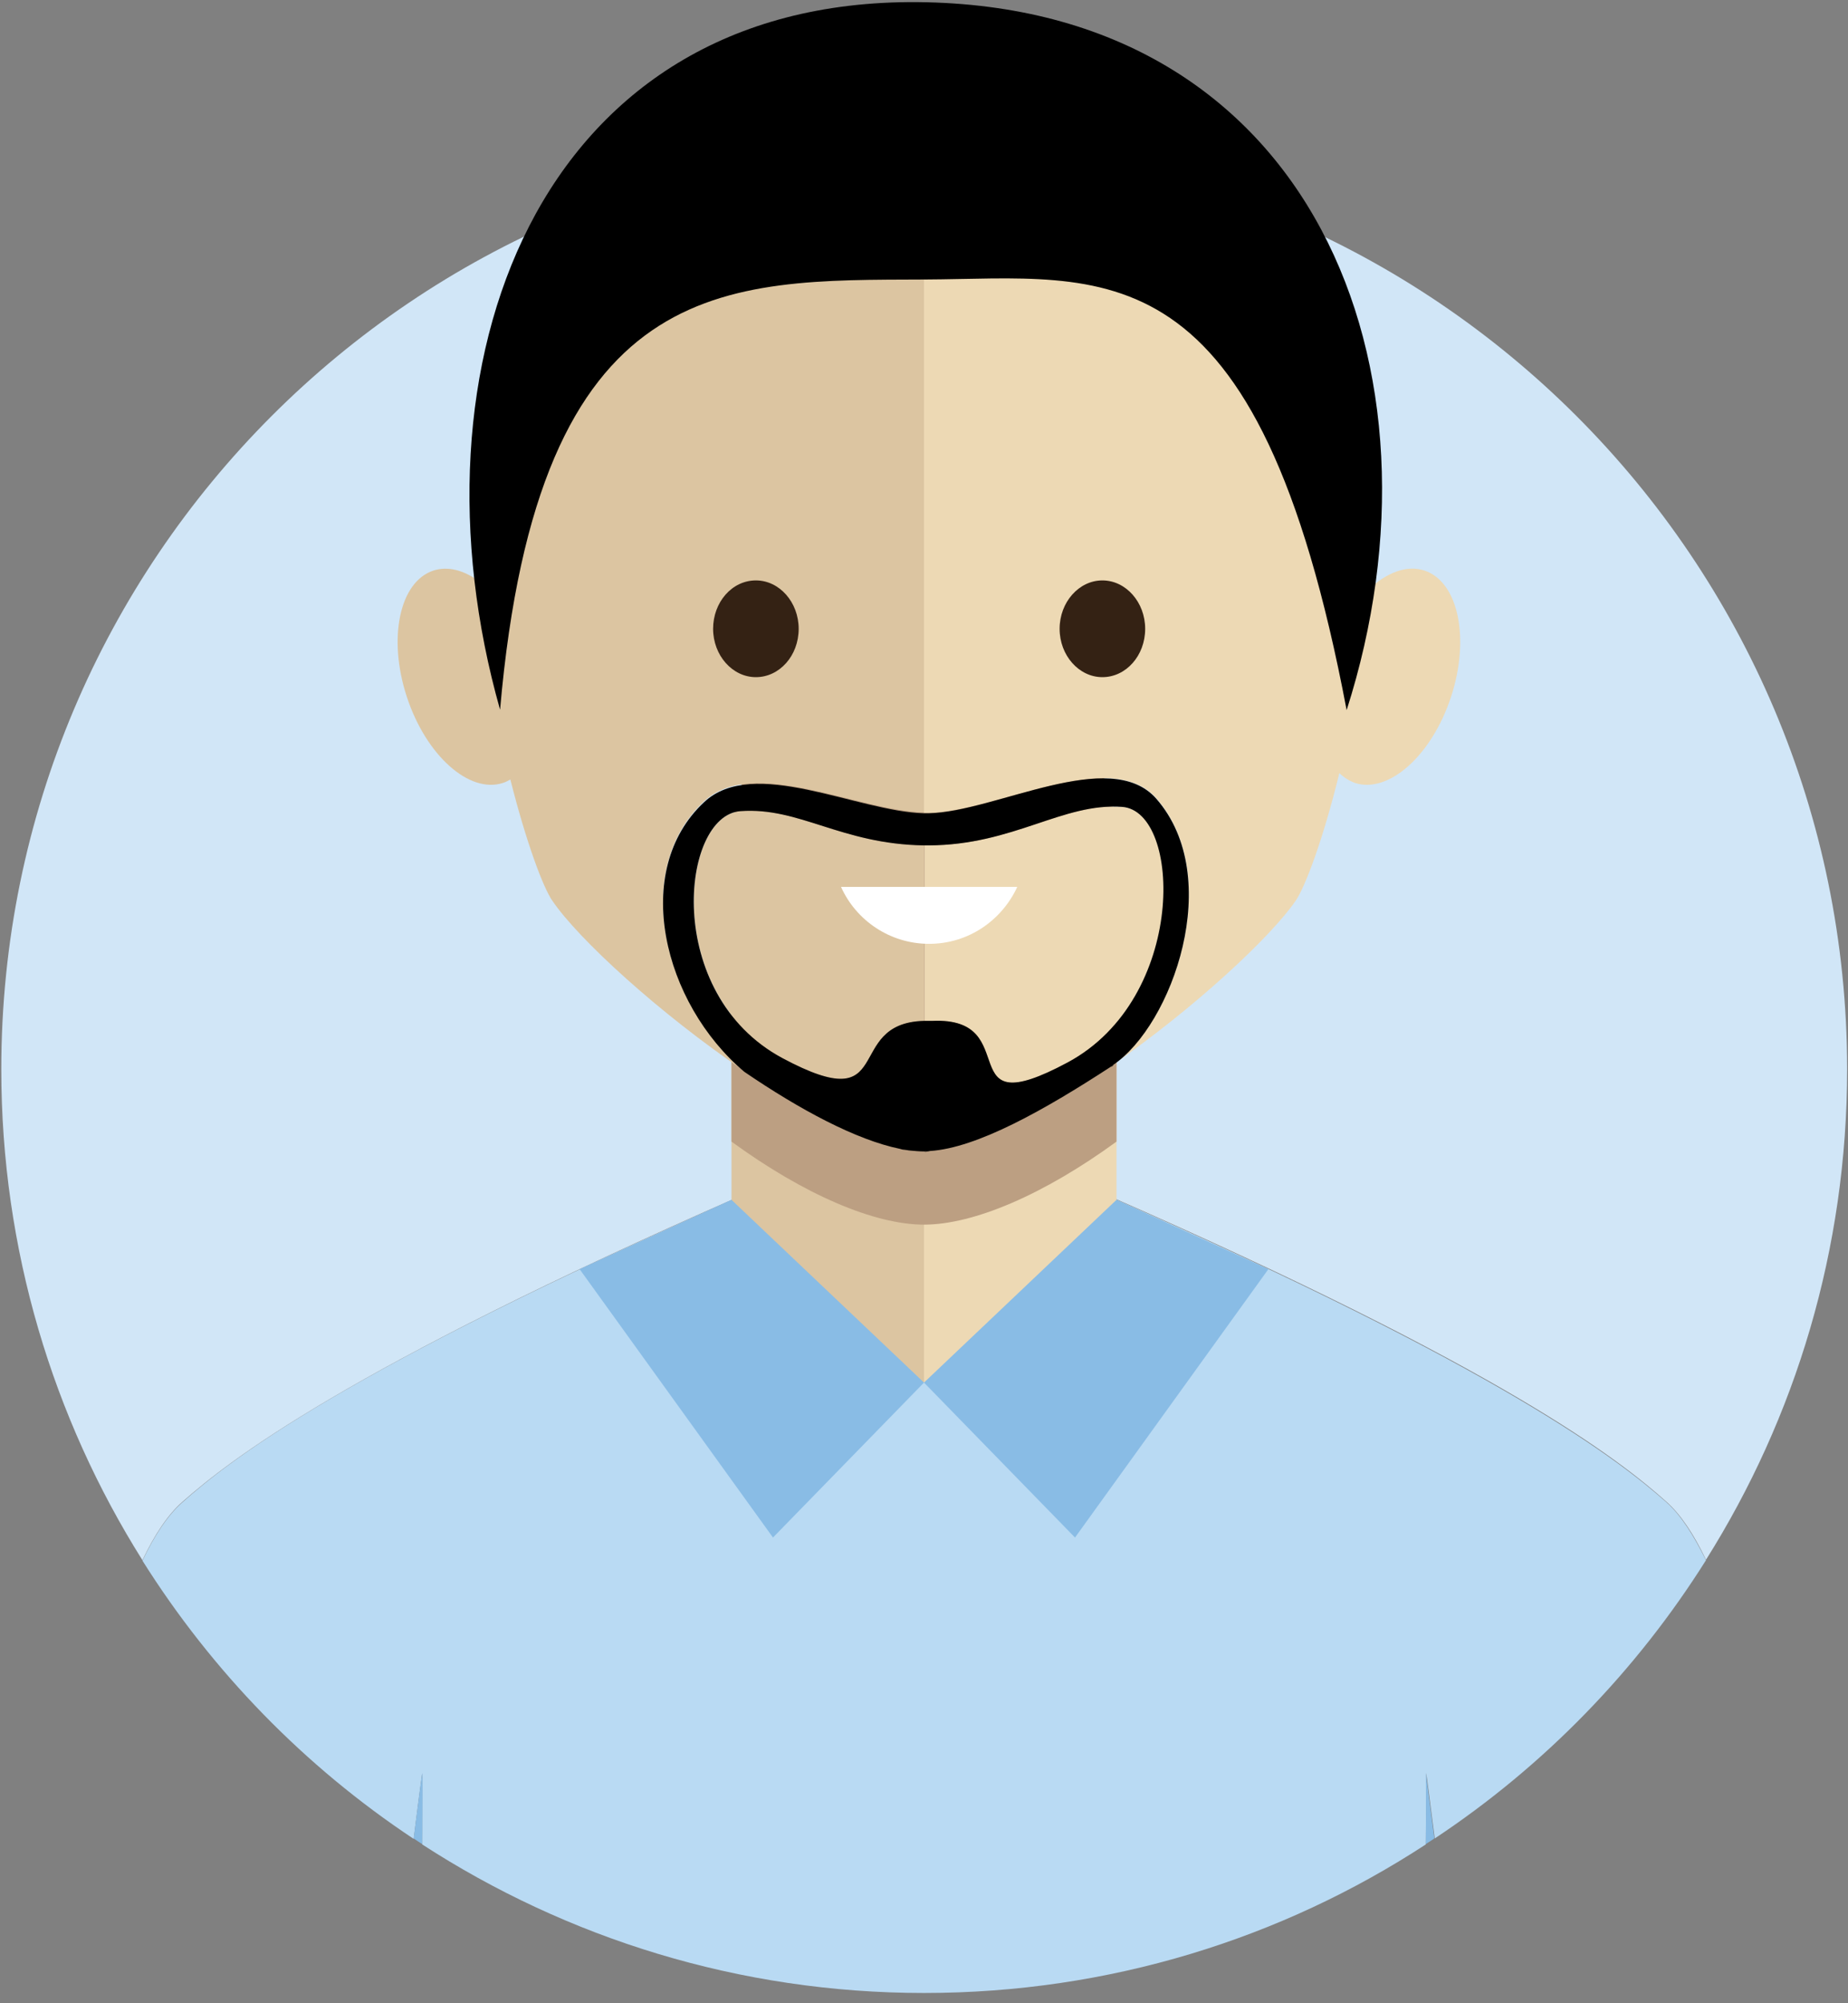 <?xml version="1.0" encoding="UTF-8"?>
<svg width="60px" height="65px" viewBox="0 0 60 65" version="1.1" xmlns="http://www.w3.org/2000/svg" xmlns:xlink="http://www.w3.org/1999/xlink">
    <rect x="0" y="0" width="60" height="65" fill="#808080" stroke="none"/>
    <!-- Generator: Sketch 52.1 (67048) - http://www.bohemiancoding.com/sketch -->
    <title>2754577-avatar-business-face-people</title>
    <desc>Created with Sketch.</desc>
    <g id="Symbols" stroke="none" stroke-width="1" fill="none" fill-rule="evenodd">
        <g id="left-bar" transform="translate(-90, -43)">
            <g id="avatar">
                <g transform="translate(90, 43)">
                    <g id="Group-3">
                        <g id="2754577-avatar-business-face-people" transform="translate(0, 0)">
                            <path d="M46.306,57.528 C46.306,57.528 46.417,58.333 46.583,59.653 C50.125,57.306 53.125,54.222 55.389,50.625 C54.986,49.806 54.569,49.153 54.097,48.736 C52.569,47.389 48.847,44.458 35.972,38.806 L30.903,38.778 L30.903,38.347 L26.264,38.347 L26.264,38.806 L24.042,38.819 C11.167,44.458 7.444,47.389 5.917,48.75 C5.444,49.167 5.014,49.819 4.625,50.639 C6.889,54.236 9.889,57.319 13.431,59.667 C13.597,58.347 13.708,57.542 13.708,57.542 C13.708,57.542 13.708,58.403 13.708,59.847 C18.403,62.889 24,64.667 30,64.667 C36.014,64.667 41.611,62.903 46.292,59.847 C46.306,58.389 46.306,57.528 46.306,57.528 Z" id="Path" fill="#B9DAF3"></path>
                            <path d="M5.917,48.736 C7.444,47.389 11.167,44.458 24.042,38.806 L26.264,38.792 L26.264,38.333 L30.903,38.333 L30.903,38.764 L35.972,38.792 C48.847,44.431 52.569,47.361 54.097,48.722 C54.569,49.139 55,49.792 55.389,50.611 C58.292,46 59.972,40.542 59.972,34.681 C59.958,18.139 46.542,4.722 30,4.722 C13.458,4.722 0.042,18.139 0.042,34.694 C0.042,40.542 1.722,46.014 4.625,50.625 C5.014,49.806 5.444,49.153 5.917,48.736 Z" id="Path" fill="#D1E6F7"></path>
                            <path d="M30,21.708 L30,44.861 C32.264,44.875 34.528,43.861 36.25,41.764 L36.25,27.486 C36.25,23.625 33.125,21.708 30,21.708 Z" id="Path" fill="#EDD9B4"></path>
                            <path d="M23.75,27.486 L23.75,41.75 C25.472,43.778 27.736,44.833 30,44.847 L30,21.708 C26.875,21.708 23.75,23.625 23.75,27.486 Z" id="Path" fill="#DCC5A1"></path>
                            <path d="M36.25,27.486 L36.25,37.042 C33.889,38.764 31.611,39.736 30,39.736 C28.389,39.736 26.111,38.764 23.75,37.042 L23.75,27.486 C23.75,19.778 36.25,19.778 36.25,27.486" id="Path" fill="#BC9F82"></path>
                            <polygon id="Path" fill="#89BCE5" points="36.25 38.931 41.181 41.181 34.903 49.889 30 44.861"></polygon>
                            <polygon id="Path" fill="#89BCE5" points="23.75 38.931 18.819 41.181 25.097 49.889 30 44.861"></polygon>
                            <path d="M30.153,33.125 C30.194,33.125 30.222,33.125 30.264,33.125 C33.319,32.986 30.778,36.556 34.667,34.472 C38.556,32.389 38.389,26.319 36.444,26.181 C34.514,26.042 32.917,27.417 30.167,27.431 L30.139,27.431 C30.097,27.431 30.056,27.431 30.014,27.431 L30.014,33.125 C30.056,33.125 30.097,33.125 30.153,33.125 Z" id="Path" fill="#EDD9B4"></path>
                            <path d="M30.011,37.361 C30.028,37.361 30.028,37.361 30.044,37.361 C30.028,37.361 30.028,37.361 30.011,37.361 Z" id="Path" fill="#FDDECC"></path>
                            <path d="M29.389,37.308 C29.339,37.292 29.272,37.292 29.222,37.275 C29.272,37.292 29.339,37.292 29.389,37.308 Z" id="Path" fill="#FDDECC"></path>
                            <path d="M24.042,26.319 C22.097,26.458 21.514,32.25 25.403,34.333 C29.167,36.347 27.333,33.194 30,33.125 L30,27.431 C27.306,27.389 25.958,26.181 24.042,26.319 Z" id="Path" fill="#DCC5A1"></path>
                            <path d="M29.556,37.331 C29.708,37.347 29.861,37.364 30,37.364 C29.861,37.364 29.708,37.347 29.556,37.331 Z" id="Path" fill="#FDDECC"></path>
                            <g id="Group" transform="translate(12.778, 1.806)">
                                <path d="M33.472,16.708 C32.889,16.514 32.236,16.778 31.639,17.333 C32.194,9.514 30.028,0.056 17.222,0.056 L17.222,24.569 C17.25,24.569 17.292,24.569 17.333,24.569 L17.375,24.569 C19.542,24.542 23.264,22.403 24.764,24.097 C27,26.653 25.278,31.444 23.361,32.736 C26,30.903 28.472,28.611 29.292,27.417 C29.597,26.972 30.181,25.431 30.708,23.278 C30.847,23.417 31.028,23.528 31.208,23.597 C32.306,23.958 33.708,22.708 34.333,20.806 C34.958,18.903 34.569,17.069 33.472,16.708 Z" id="Path" fill="#EDD9B4"></path>
                                <path d="M2.778,17.056 C2.278,16.694 1.764,16.556 1.292,16.708 C0.194,17.069 -0.194,18.903 0.431,20.806 C1.056,22.708 2.458,23.958 3.556,23.597 C3.639,23.569 3.722,23.528 3.792,23.486 C4.306,25.528 4.861,27 5.153,27.417 C6,28.667 8.639,31.083 11.389,32.944 C8.75,30.722 7.694,26.417 10.083,24.194 C11.681,22.708 15.056,24.5 17.222,24.556 L17.222,0.056 C4.569,0.056 2.292,9.292 2.778,17.056 Z" id="Path" fill="#DCC5A1"></path>
                            </g>
                            <path d="M29.556,37.336 C29.486,37.319 29.431,37.319 29.361,37.303 C29.431,37.319 29.5,37.319 29.556,37.336 Z" id="Path" fill="#0B0C14"></path>
                            <path d="M30.153,37.36 C30.167,37.36 30.181,37.36 30.181,37.36 C30.125,37.36 30.069,37.376 30.014,37.376 C30.069,37.36 30.111,37.36 30.153,37.36 Z" id="Path" fill="#0B0C14"></path>
                            <path d="M36.126,34.583 C36.143,34.583 36.143,34.567 36.16,34.55 C36.126,34.567 36.11,34.583 36.076,34.617 C36.093,34.617 36.11,34.6 36.126,34.583 Z" id="Path" fill="#0B0C14"></path>
                            <path d="M37.542,25.917 C36.042,24.208 32.319,26.347 30.153,26.389 L30.111,26.389 C30.083,26.389 30.042,26.389 30,26.389 C27.833,26.333 24.458,24.528 22.861,26.028 C20.472,28.25 21.528,32.556 24.167,34.778 C25.958,36 27.792,36.986 29.222,37.278 C29.264,37.292 29.319,37.306 29.361,37.306 C29.431,37.319 29.486,37.319 29.556,37.333 C29.708,37.347 29.861,37.361 30,37.361 C30.014,37.361 30.014,37.361 30.028,37.361 C30.083,37.361 30.139,37.361 30.194,37.347 C31.722,37.25 33.917,36.014 36.069,34.611 C36.097,34.597 36.111,34.583 36.139,34.556 C38.056,33.264 39.778,28.472 37.542,25.917 Z M34.667,34.472 C30.778,36.556 33.319,32.986 30.264,33.125 C30.222,33.125 30.194,33.125 30.153,33.125 C30.097,33.125 30.056,33.125 30,33.125 C27.333,33.194 29.167,36.347 25.403,34.333 C21.514,32.25 22.097,26.458 24.042,26.319 C25.958,26.181 27.306,27.389 30,27.431 C30.042,27.431 30.083,27.431 30.125,27.431 L30.153,27.431 C32.917,27.417 34.5,26.042 36.431,26.181 C38.375,26.319 38.542,32.389 34.667,34.472 Z" id="Shape" fill="#000000" fill-rule="nonzero"></path>
                            <path d="M30.028,9.069 C23.542,9.097 17.472,8.806 16.236,23.028 C13.083,11.903 17.389,-0.028 29.792,0.069 C42.625,0.181 47.264,11.986 43.722,23.042 C40.833,7.778 35.903,9.042 30.028,9.069" id="Path" fill="#000000"></path>
                            <g id="Group" transform="translate(23.056, 18.75)">
                                <path d="M1.486,0.083 C2.25,0.083 2.875,0.792 2.875,1.653 C2.875,2.528 2.25,3.222 1.486,3.222 C0.722,3.222 0.097,2.514 0.097,1.653 C0.097,0.792 0.708,0.083 1.486,0.083" id="Path" fill="#342214"></path>
                                <path d="M12.736,0.083 C13.5,0.083 14.125,0.792 14.125,1.653 C14.125,2.528 13.5,3.222 12.736,3.222 C11.972,3.222 11.347,2.514 11.347,1.653 C11.347,0.792 11.972,0.083 12.736,0.083" id="Path" fill="#342214"></path>
                                <path d="M4.25,10.028 C4.736,11.111 5.833,11.875 7.111,11.875 C8.389,11.875 9.472,11.111 9.972,10.028 L4.25,10.028 Z" id="Path" fill="#FFFFFF"></path>
                            </g>
                            <path d="M13.723,59.833 C13.723,58.389 13.723,57.528 13.723,57.528 C13.707,57.556 13.707,58.403 13.723,59.833 C13.723,59.833 13.723,59.833 13.723,59.833 Z" id="Path" fill="#89BCE5"></path>
                            <path d="M46.292,59.833 C46.389,59.778 46.486,59.708 46.569,59.653 C46.403,58.333 46.292,57.528 46.292,57.528 C46.292,57.528 46.306,58.389 46.292,59.833 Z" id="Path" fill="#89BCE5"></path>
                            <path d="M13.694,57.528 C13.694,57.528 13.583,58.319 13.417,59.653 C13.583,58.347 13.694,57.556 13.694,57.528 Z" id="Path" fill="#89BCE5"></path>
                            <path d="M13.708,59.833 C13.708,58.403 13.708,57.556 13.708,57.528 C13.708,57.542 13.597,58.347 13.431,59.653 C13.514,59.708 13.611,59.778 13.708,59.833 Z" id="Path" fill="#89BCE5"></path>
                        </g>
                    </g>
                </g>
            </g>
        </g>
    </g>
</svg>
